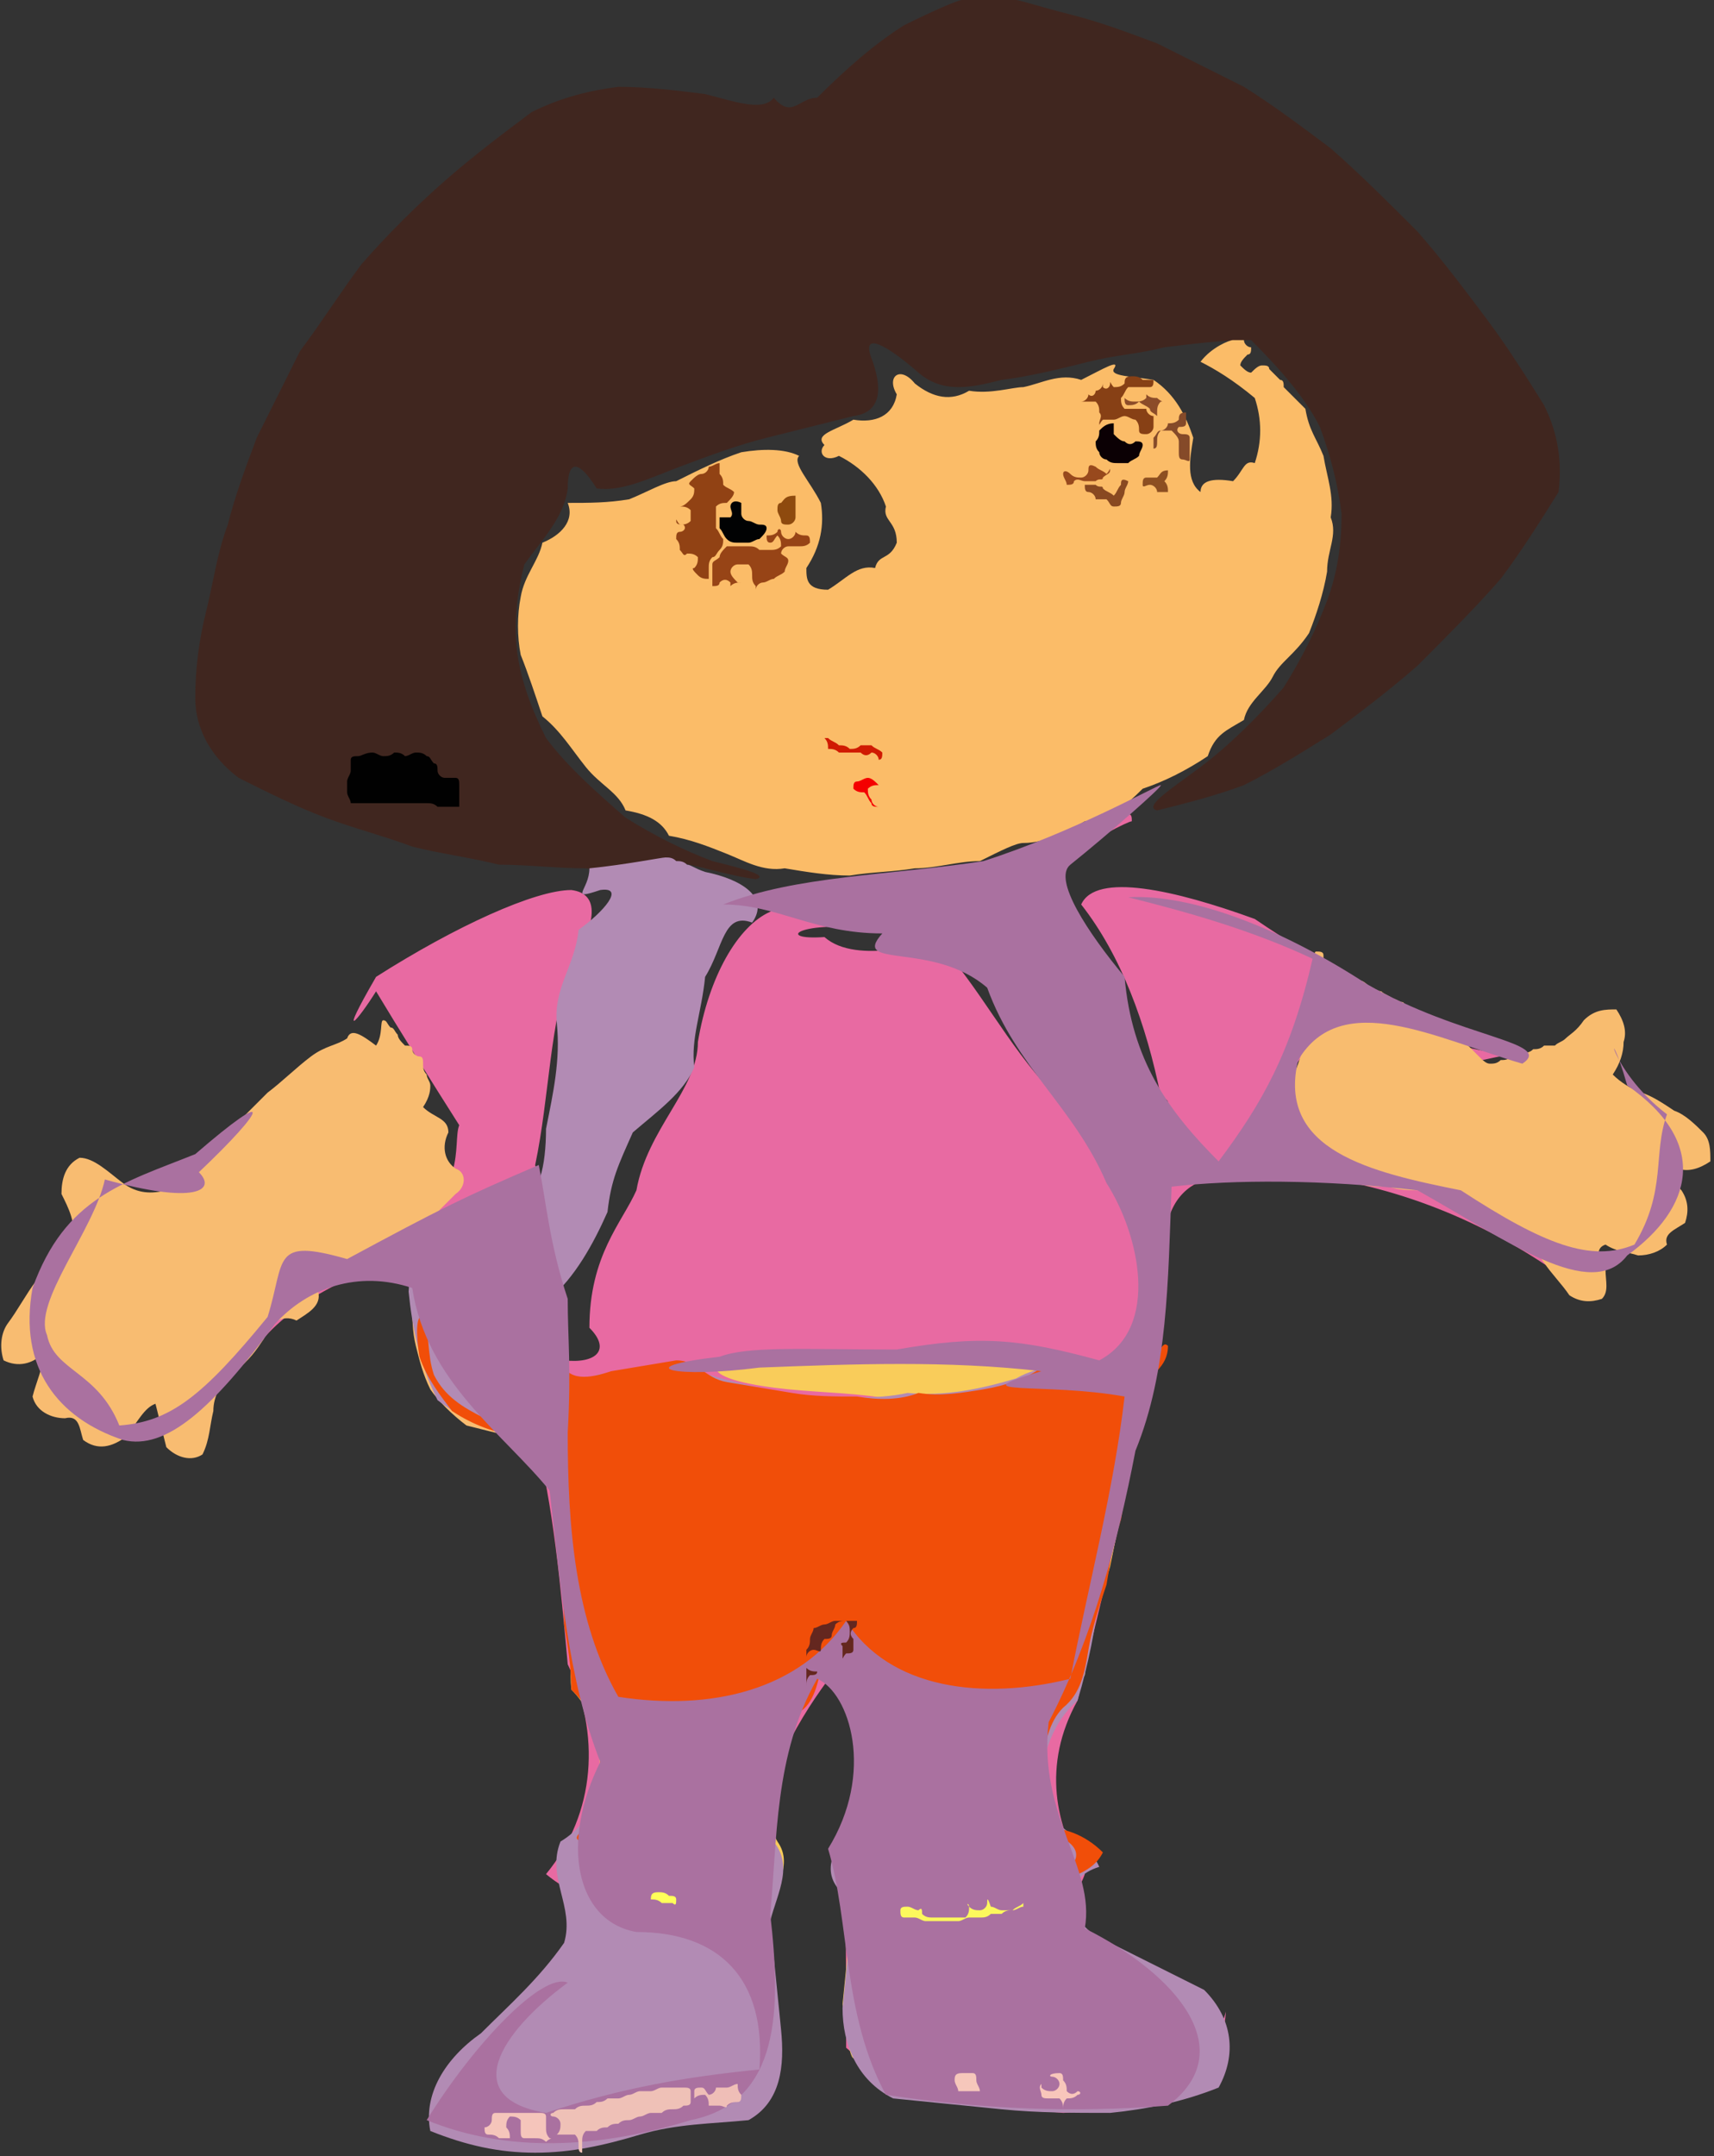 <?xml version="1.0" ?>
<svg xmlns="http://www.w3.org/2000/svg" version="1.1" width="474" height="596">
  <rect width="100%" height="100%" fill="#333333" stroke="none"/>
  <defs/>
  <g>
    <path d="M 266.0 0.0 C 267.0 0.0 268.0 0.0 269.0 0.0 C 270.0 0.0 271.0 0.0 272.0 0.0 C 273.0 0.0 274.0 0.0 275.0 0.0 C 276.0 0.0 277.0 0.0 278.0 0.0 C 279.0 0.0 280.0 0.0 281.0 0.0 C 282.0 0.0 288.0 2.0 296.0 4.0 C 304.0 6.0 312.0 9.0 320.0 12.0 C 328.0 16.0 336.0 20.0 344.0 24.0 C 352.0 29.0 360.0 35.0 368.0 41.0 C 376.0 48.0 384.0 56.0 392.0 64.0 C 399.0 72.0 405.0 80.0 411.0 88.0 C 417.0 96.0 422.0 104.0 427.0 112.0 C 431.0 120.0 432.0 128.0 431.0 136.0 C 426.0 144.0 421.0 152.0 415.0 160.0 C 408.0 168.0 400.0 176.0 392.0 184.0 C 384.0 191.0 376.0 197.0 368.0 203.0 C 360.0 208.0 352.0 213.0 344.0 217.0 C 336.0 220.0 328.0 222.0 320.0 224.0 C 316.0 223.0 324.0 218.0 332.0 212.0 C 340.0 206.0 348.0 198.0 355.0 190.0 C 360.0 182.0 364.0 174.0 367.0 166.0 C 370.0 158.0 371.0 150.0 371.0 142.0 C 370.0 134.0 368.0 126.0 365.0 118.0 C 361.0 110.0 354.0 102.0 346.0 94.0 C 338.0 94.0 330.0 95.0 322.0 96.0 C 314.0 98.0 309.0 98.0 301.0 100.0 C 293.0 102.0 285.0 104.0 277.0 105.0 C 269.0 107.0 261.0 109.0 254.0 103.0 C 246.0 96.0 238.0 91.0 241.0 99.0 C 244.0 107.0 244.0 114.0 236.0 115.0 C 228.0 117.0 220.0 119.0 212.0 121.0 C 204.0 123.0 196.0 126.0 188.0 129.0 C 180.0 132.0 172.0 136.0 165.0 135.0 C 160.0 127.0 157.0 127.0 157.0 135.0 C 156.0 143.0 150.0 149.0 145.0 156.0 C 143.0 164.0 142.0 172.0 143.0 180.0 C 144.0 188.0 147.0 196.0 151.0 204.0 C 157.0 212.0 165.0 219.0 173.0 226.0 C 181.0 231.0 189.0 235.0 197.0 238.0 C 205.0 240.0 213.0 242.0 209.0 243.0 C 201.0 242.0 193.0 239.0 185.0 238.0 C 177.0 239.0 169.0 241.0 162.0 240.0 C 154.0 240.0 146.0 239.0 138.0 239.0 C 130.0 237.0 122.0 236.0 114.0 234.0 C 106.0 231.0 98.0 229.0 90.0 226.0 C 82.0 223.0 74.0 219.0 66.0 215.0 C 58.0 209.0 54.0 201.0 54.0 193.0 C 54.0 185.0 55.0 177.0 57.0 169.0 C 59.0 161.0 60.0 153.0 63.0 145.0 C 65.0 137.0 68.0 129.0 71.0 121.0 C 75.0 113.0 79.0 105.0 83.0 97.0 C 89.0 89.0 94.0 81.0 100.0 73.0 C 107.0 65.0 115.0 57.0 123.0 50.0 C 131.0 43.0 139.0 37.0 147.0 31.0 C 155.0 27.0 163.0 25.0 171.0 24.0 C 179.0 24.0 187.0 25.0 195.0 26.0 C 203.0 28.0 211.0 31.0 214.0 27.0 C 219.0 33.0 221.0 27.0 226.0 27.0 C 234.0 19.0 242.0 12.0 250.0 7.0 C 258.0 3.0 265.0 0.0 266.0 0.0" stroke-width="0.0" fill="rgb(64, 38, 31)" opacity="1.0" stroke="rgb(239, 224, 144)" stroke-opacity="0.211" stroke-linecap="round" stroke-linejoin="round"/>
    <path d="M 312.0 225.0 C 313.0 225.0 313.0 226.0 313.0 227.0 C 312.0 227.0 302.0 232.0 292.0 239.0 C 288.0 243.0 305.0 262.0 297.0 259.0 C 276.0 241.0 258.0 246.0 237.0 245.0 C 215.0 246.0 235.0 255.0 242.0 257.0 C 221.0 254.0 214.0 260.0 228.0 259.0 C 237.0 267.0 258.0 260.0 259.0 260.0 C 271.0 273.0 278.0 288.0 291.0 302.0 C 296.0 307.0 304.0 311.0 315.0 331.0 C 321.0 329.0 317.0 307.0 311.0 289.0 C 321.0 309.0 326.0 305.0 321.0 303.0 C 317.0 283.0 310.0 264.0 299.0 250.0 C 303.0 241.0 325.0 246.0 347.0 254.0 C 366.0 267.0 388.0 278.0 410.0 293.0 C 432.0 288.0 416.0 296.0 394.0 285.0 C 372.0 273.0 360.0 287.0 351.0 309.0 C 364.0 321.0 386.0 325.0 407.0 333.0 C 429.0 346.0 444.0 354.0 428.0 350.0 C 407.0 336.0 385.0 328.0 363.0 325.0 C 342.0 324.0 324.0 321.0 322.0 343.0 C 323.0 365.0 315.0 382.0 313.0 404.0 C 309.0 426.0 303.0 448.0 298.0 470.0 C 288.0 488.0 292.0 505.0 300.0 518.0 C 295.0 533.0 278.0 519.0 260.0 529.0 C 245.0 521.0 238.0 536.0 237.0 558.0 C 246.0 576.0 268.0 580.0 290.0 581.0 C 312.0 580.0 334.0 576.0 339.0 556.0 C 338.0 576.0 316.0 583.0 294.0 584.0 C 272.0 582.0 250.0 580.0 234.0 566.0 C 234.0 544.0 234.0 523.0 233.0 509.0 C 241.0 499.0 243.0 477.0 233.0 459.0 C 226.0 468.0 214.0 484.0 210.0 505.0 C 210.0 484.0 198.0 475.0 176.0 473.0 C 169.0 488.0 171.0 508.0 193.0 511.0 C 215.0 509.0 212.0 527.0 214.0 549.0 C 217.0 571.0 205.0 586.0 183.0 588.0 C 162.0 595.0 140.0 595.0 119.0 588.0 C 126.0 568.0 120.0 582.0 140.0 592.0 C 162.0 591.0 184.0 584.0 206.0 582.0 C 213.0 565.0 212.0 543.0 206.0 524.0 C 197.0 530.0 186.0 532.0 186.0 521.0 C 176.0 527.0 163.0 528.0 151.0 518.0 C 165.0 501.0 166.0 479.0 157.0 460.0 C 155.0 438.0 153.0 416.0 148.0 397.0 C 126.0 391.0 115.0 370.0 114.0 348.0 C 97.0 351.0 80.0 361.0 72.0 371.0 C 76.0 359.0 87.0 352.0 109.0 342.0 C 130.0 330.0 125.0 316.0 127.0 311.0 C 120.0 300.0 110.0 284.0 104.0 274.0 C 99.0 282.0 93.0 289.0 104.0 270.0 C 126.0 256.0 148.0 246.0 158.0 246.0 C 166.0 247.0 165.0 255.0 158.0 267.0 C 152.0 282.0 152.0 303.0 148.0 322.0 C 151.0 338.0 158.0 354.0 156.0 376.0 C 165.0 377.0 169.0 373.0 163.0 367.0 C 163.0 347.0 172.0 338.0 176.0 329.0 C 179.0 312.0 193.0 301.0 193.0 288.0 C 196.0 270.0 204.0 256.0 213.0 252.0 C 223.0 243.0 245.0 243.0 267.0 240.0 C 289.0 235.0 311.0 225.0 312.0 225.0" stroke-width="0.0" fill="rgb(232, 106, 162)" opacity="1.0" stroke="rgb(55, 118, 13)" stroke-opacity="0.877" stroke-linecap="round" stroke-linejoin="round"/>
    <path d="M 341.0 94.0 C 342.0 94.0 343.0 94.0 344.0 94.0 C 344.0 95.0 345.0 96.0 346.0 96.0 C 346.0 97.0 346.0 98.0 345.0 98.0 C 344.0 99.0 343.0 100.0 343.0 101.0 C 344.0 102.0 345.0 103.0 346.0 103.0 C 347.0 102.0 348.0 101.0 349.0 101.0 C 350.0 101.0 351.0 101.0 351.0 102.0 C 352.0 103.0 353.0 104.0 354.0 105.0 C 355.0 105.0 355.0 106.0 355.0 107.0 C 356.0 108.0 357.0 109.0 361.0 113.0 C 362.0 119.0 364.0 121.0 366.0 126.0 C 367.0 132.0 369.0 137.0 368.0 143.0 C 370.0 148.0 367.0 152.0 367.0 158.0 C 366.0 164.0 364.0 170.0 362.0 175.0 C 358.0 181.0 354.0 183.0 352.0 187.0 C 350.0 191.0 345.0 194.0 344.0 199.0 C 339.0 202.0 336.0 203.0 334.0 209.0 C 328.0 213.0 322.0 216.0 316.0 218.0 C 311.0 223.0 306.0 227.0 300.0 227.0 C 295.0 230.0 289.0 233.0 283.0 233.0 C 281.0 233.0 277.0 235.0 271.0 238.0 C 265.0 238.0 259.0 240.0 253.0 240.0 C 247.0 241.0 241.0 241.0 235.0 242.0 C 229.0 242.0 223.0 241.0 217.0 240.0 C 211.0 241.0 206.0 238.0 201.0 236.0 C 196.0 234.0 191.0 232.0 185.0 231.0 C 183.0 227.0 179.0 225.0 173.0 224.0 C 171.0 219.0 166.0 217.0 162.0 212.0 C 158.0 207.0 155.0 202.0 150.0 198.0 C 148.0 192.0 146.0 186.0 144.0 181.0 C 143.0 176.0 143.0 170.0 144.0 165.0 C 145.0 159.0 149.0 155.0 150.0 150.0 C 155.0 148.0 159.0 144.0 157.0 139.0 C 163.0 139.0 168.0 139.0 174.0 138.0 C 179.0 136.0 184.0 133.0 187.0 133.0 C 193.0 130.0 199.0 127.0 205.0 125.0 C 211.0 124.0 217.0 124.0 221.0 126.0 C 219.0 128.0 224.0 133.0 227.0 139.0 C 228.0 145.0 227.0 151.0 223.0 157.0 C 223.0 160.0 223.0 163.0 229.0 163.0 C 234.0 160.0 237.0 156.0 242.0 157.0 C 243.0 153.0 246.0 155.0 248.0 150.0 C 248.0 144.0 244.0 144.0 245.0 140.0 C 243.0 134.0 238.0 129.0 232.0 126.0 C 228.0 128.0 226.0 125.0 228.0 123.0 C 225.0 120.0 231.0 119.0 236.0 116.0 C 242.0 117.0 247.0 115.0 248.0 109.0 C 245.0 104.0 249.0 101.0 253.0 106.0 C 258.0 110.0 263.0 111.0 268.0 108.0 C 274.0 109.0 280.0 107.0 283.0 107.0 C 288.0 106.0 293.0 103.0 299.0 105.0 C 305.0 102.0 310.0 99.0 308.0 102.0 C 307.0 104.0 313.0 104.0 319.0 105.0 C 325.0 109.0 328.0 115.0 330.0 121.0 C 329.0 127.0 328.0 133.0 332.0 136.0 C 332.0 133.0 335.0 132.0 341.0 133.0 C 344.0 130.0 344.0 127.0 347.0 128.0 C 349.0 122.0 349.0 116.0 347.0 110.0 C 341.0 105.0 336.0 102.0 332.0 100.0 C 335.0 96.0 340.0 94.0 341.0 94.0" stroke-width="0.0" fill="rgb(251, 188, 104)" opacity="1.0" stroke="rgb(136, 241, 157)" stroke-opacity="0.071" stroke-linecap="round" stroke-linejoin="round"/>
    <path d="M 170.0 383.0 C 171.0 383.0 172.0 383.0 173.0 383.0 C 174.0 383.0 175.0 383.0 176.0 383.0 C 177.0 383.0 178.0 383.0 179.0 383.0 C 180.0 383.0 181.0 384.0 182.0 385.0 C 183.0 385.0 184.0 385.0 185.0 385.0 C 186.0 385.0 187.0 385.0 188.0 385.0 C 189.0 385.0 190.0 385.0 190.0 386.0 C 191.0 387.0 190.0 388.0 190.0 389.0 C 190.0 390.0 190.0 391.0 190.0 392.0 C 190.0 393.0 190.0 394.0 190.0 395.0 C 190.0 396.0 190.0 397.0 190.0 398.0 C 190.0 399.0 191.0 400.0 192.0 401.0 C 193.0 401.0 194.0 401.0 195.0 401.0 C 196.0 401.0 197.0 401.0 198.0 401.0 C 199.0 400.0 200.0 400.0 201.0 400.0 C 202.0 400.0 203.0 400.0 204.0 400.0 C 205.0 400.0 206.0 400.0 207.0 399.0 C 207.0 398.0 207.0 399.0 207.0 400.0 C 210.0 401.0 214.0 401.0 218.0 401.0 C 222.0 401.0 226.0 400.0 230.0 400.0 C 234.0 400.0 238.0 400.0 241.0 398.0 C 245.0 398.0 249.0 398.0 253.0 398.0 C 257.0 397.0 260.0 396.0 264.0 398.0 C 268.0 398.0 271.0 398.0 273.0 401.0 C 277.0 401.0 281.0 401.0 285.0 401.0 C 287.0 398.0 291.0 400.0 295.0 400.0 C 299.0 400.0 302.0 401.0 302.0 405.0 C 304.0 409.0 302.0 412.0 304.0 415.0 C 302.0 419.0 302.0 423.0 302.0 427.0 C 301.0 430.0 297.0 431.0 293.0 430.0 C 289.0 432.0 287.0 435.0 286.0 439.0 C 286.0 443.0 286.0 447.0 286.0 451.0 C 286.0 455.0 286.0 459.0 285.0 462.0 C 281.0 462.0 277.0 462.0 273.0 462.0 C 269.0 462.0 265.0 462.0 261.0 462.0 C 257.0 462.0 256.0 458.0 256.0 454.0 C 256.0 450.0 257.0 446.0 257.0 442.0 C 256.0 438.0 257.0 434.0 255.0 430.0 C 251.0 431.0 247.0 430.0 243.0 430.0 C 239.0 430.0 235.0 430.0 231.0 430.0 C 227.0 430.0 223.0 432.0 226.0 435.0 C 230.0 435.0 234.0 435.0 238.0 435.0 C 234.0 435.0 230.0 435.0 226.0 435.0 C 223.0 437.0 224.0 441.0 228.0 441.0 C 230.0 441.0 226.0 441.0 222.0 444.0 C 221.0 447.0 217.0 447.0 213.0 447.0 C 209.0 448.0 208.0 451.0 206.0 455.0 C 206.0 459.0 205.0 462.0 201.0 462.0 C 198.0 464.0 195.0 464.0 192.0 463.0 C 188.0 462.0 184.0 462.0 180.0 464.0 C 177.0 463.0 177.0 459.0 177.0 455.0 C 174.0 452.0 170.0 453.0 167.0 455.0 C 166.0 454.0 168.0 451.0 170.0 448.0 C 166.0 446.0 162.0 446.0 161.0 443.0 C 161.0 439.0 161.0 435.0 161.0 431.0 C 161.0 427.0 161.0 423.0 161.0 419.0 C 161.0 415.0 161.0 411.0 159.0 408.0 C 159.0 404.0 159.0 400.0 159.0 396.0 C 159.0 392.0 161.0 388.0 162.0 385.0 C 166.0 385.0 169.0 383.0 170.0 383.0" stroke-width="0.0" fill="rgb(252, 77, 1)" opacity="1.0" stroke="rgb(56, 164, 86)" stroke-opacity="0.851" stroke-linecap="round" stroke-linejoin="round"/>
    <path d="M 249.0 375.0 C 250.0 375.0 251.0 375.0 252.0 375.0 C 253.0 375.0 254.0 375.0 255.0 375.0 C 256.0 376.0 257.0 376.0 258.0 376.0 C 259.0 376.0 260.0 376.0 261.0 376.0 C 262.0 376.0 263.0 376.0 264.0 376.0 C 265.0 376.0 271.0 376.0 281.0 376.0 C 289.0 381.0 299.0 379.0 309.0 382.0 C 315.0 383.0 314.0 393.0 313.0 403.0 C 311.0 413.0 309.0 423.0 307.0 433.0 C 304.0 443.0 301.0 453.0 300.0 463.0 C 295.0 471.0 288.0 473.0 281.0 468.0 C 273.0 471.0 266.0 470.0 269.0 473.0 C 279.0 473.0 287.0 477.0 285.0 482.0 C 285.0 488.0 287.0 496.0 283.0 502.0 C 287.0 509.0 291.0 508.0 299.0 508.0 C 304.0 515.0 295.0 518.0 288.0 524.0 C 279.0 528.0 269.0 529.0 259.0 530.0 C 249.0 529.0 242.0 527.0 238.0 536.0 C 238.0 546.0 237.0 556.0 237.0 566.0 C 236.0 574.0 234.0 564.0 233.0 554.0 C 234.0 544.0 235.0 534.0 236.0 524.0 C 227.0 520.0 229.0 511.0 238.0 506.0 C 247.0 507.0 245.0 501.0 242.0 493.0 C 246.0 489.0 243.0 481.0 243.0 471.0 C 234.0 465.0 233.0 455.0 227.0 459.0 C 226.0 469.0 219.0 474.0 214.0 482.0 C 212.0 492.0 211.0 502.0 215.0 509.0 C 220.0 516.0 213.0 523.0 212.0 533.0 C 211.0 539.0 210.0 529.0 207.0 527.0 C 197.0 531.0 189.0 535.0 181.0 535.0 C 174.0 534.0 171.0 526.0 162.0 526.0 C 159.0 536.0 157.0 536.0 160.0 526.0 C 152.0 519.0 156.0 509.0 164.0 508.0 C 173.0 512.0 183.0 512.0 193.0 512.0 C 200.0 511.0 190.0 510.0 180.0 509.0 C 170.0 506.0 165.0 505.0 166.0 495.0 C 166.0 485.0 166.0 475.0 158.0 467.0 C 157.0 457.0 160.0 449.0 167.0 449.0 C 167.0 457.0 175.0 453.0 176.0 463.0 C 185.0 463.0 194.0 465.0 202.0 463.0 C 207.0 457.0 210.0 448.0 220.0 448.0 C 227.0 442.0 227.0 440.0 227.0 436.0 C 237.0 436.0 231.0 434.0 228.0 431.0 C 238.0 431.0 248.0 431.0 256.0 434.0 C 256.0 444.0 255.0 454.0 258.0 463.0 C 268.0 463.0 278.0 463.0 287.0 461.0 C 287.0 451.0 287.0 441.0 290.0 433.0 C 300.0 431.0 305.0 424.0 306.0 417.0 C 303.0 413.0 303.0 404.0 297.0 399.0 C 287.0 397.0 279.0 400.0 271.0 397.0 C 261.0 395.0 252.0 397.0 242.0 397.0 C 233.0 399.0 223.0 400.0 213.0 400.0 C 206.0 399.0 196.0 400.0 191.0 394.0 C 190.0 384.0 180.0 382.0 188.0 381.0 C 198.0 383.0 208.0 385.0 218.0 386.0 C 228.0 387.0 238.0 388.0 248.0 387.0 C 238.0 385.0 228.0 385.0 218.0 384.0 C 208.0 383.0 198.0 381.0 198.0 378.0 C 208.0 377.0 218.0 377.0 228.0 376.0 C 238.0 376.0 248.0 375.0 249.0 375.0" stroke-width="0.0" fill="rgb(249, 204, 90)" opacity="1.0" stroke="rgb(81, 131, 73)" stroke-opacity="0.354" stroke-linecap="round" stroke-linejoin="round"/>
    <path d="M 106.0 282.0 C 107.0 282.0 107.0 283.0 108.0 284.0 C 109.0 284.0 109.0 285.0 110.0 286.0 C 110.0 287.0 111.0 288.0 112.0 289.0 C 113.0 289.0 114.0 289.0 114.0 290.0 C 114.0 291.0 115.0 292.0 116.0 292.0 C 117.0 292.0 117.0 293.0 117.0 294.0 C 117.0 295.0 117.0 296.0 118.0 297.0 C 118.0 298.0 119.0 299.0 119.0 300.0 C 119.0 301.0 119.0 303.0 117.0 306.0 C 120.0 309.0 124.0 309.0 124.0 313.0 C 122.0 317.0 123.0 321.0 126.0 323.0 C 129.0 324.0 129.0 328.0 126.0 330.0 C 123.0 333.0 121.0 335.0 119.0 337.0 C 118.0 341.0 117.0 344.0 116.0 348.0 C 116.0 352.0 116.0 356.0 116.0 360.0 C 117.0 364.0 120.0 368.0 124.0 370.0 C 128.0 374.0 132.0 376.0 136.0 377.0 C 140.0 377.0 144.0 377.0 144.0 379.0 C 140.0 379.0 136.0 379.0 132.0 378.0 C 128.0 377.0 124.0 374.0 121.0 370.0 C 117.0 371.0 119.0 375.0 120.0 379.0 C 123.0 383.0 125.0 386.0 128.0 389.0 C 132.0 392.0 136.0 393.0 140.0 394.0 C 144.0 394.0 148.0 394.0 151.0 395.0 C 149.0 397.0 145.0 397.0 141.0 397.0 C 137.0 396.0 133.0 395.0 129.0 394.0 C 125.0 391.0 121.0 387.0 119.0 384.0 C 117.0 380.0 116.0 376.0 115.0 372.0 C 114.0 368.0 114.0 364.0 114.0 360.0 C 113.0 356.0 113.0 352.0 114.0 348.0 C 114.0 344.0 110.0 345.0 106.0 347.0 C 102.0 349.0 98.0 350.0 94.0 353.0 C 90.0 354.0 86.0 355.0 88.0 357.0 C 89.0 361.0 85.0 363.0 82.0 365.0 C 78.0 363.0 74.0 366.0 73.0 370.0 C 71.0 373.0 69.0 376.0 65.0 379.0 C 61.0 382.0 59.0 386.0 59.0 390.0 C 58.0 394.0 58.0 398.0 56.0 402.0 C 53.0 404.0 49.0 403.0 46.0 400.0 C 45.0 396.0 44.0 392.0 43.0 388.0 C 40.0 389.0 38.0 393.0 35.0 397.0 C 31.0 400.0 27.0 401.0 23.0 398.0 C 22.0 395.0 22.0 391.0 18.0 392.0 C 14.0 392.0 10.0 390.0 9.0 386.0 C 10.0 382.0 12.0 378.0 12.0 374.0 C 9.0 377.0 5.0 378.0 1.0 376.0 C 0.0 373.0 0.0 369.0 2.0 366.0 C 5.0 362.0 7.0 358.0 10.0 354.0 C 13.0 350.0 16.0 346.0 20.0 342.0 C 21.0 338.0 19.0 334.0 17.0 330.0 C 17.0 326.0 18.0 322.0 22.0 320.0 C 26.0 320.0 30.0 324.0 34.0 327.0 C 38.0 330.0 42.0 330.0 46.0 329.0 C 46.0 325.0 48.0 321.0 52.0 320.0 C 56.0 320.0 59.0 318.0 62.0 314.0 C 66.0 310.0 70.0 306.0 74.0 302.0 C 78.0 299.0 82.0 295.0 86.0 292.0 C 90.0 289.0 93.0 289.0 96.0 287.0 C 97.0 284.0 100.0 286.0 104.0 289.0 C 106.0 286.0 105.0 282.0 106.0 282.0" stroke-width="0.0" fill="rgb(248, 188, 113)" opacity="1.0" stroke="rgb(216, 168, 16)" stroke-opacity="0.744" stroke-linecap="round" stroke-linejoin="round"/>
    <path d="M 184.0 237.0 C 185.0 237.0 186.0 237.0 187.0 238.0 C 188.0 238.0 189.0 238.0 190.0 239.0 C 191.0 239.0 192.0 240.0 195.0 241.0 C 205.0 243.0 213.0 248.0 208.0 255.0 C 200.0 252.0 200.0 262.0 195.0 270.0 C 194.0 280.0 191.0 287.0 192.0 295.0 C 189.0 302.0 182.0 307.0 175.0 313.0 C 171.0 322.0 169.0 326.0 168.0 335.0 C 164.0 344.0 159.0 353.0 152.0 359.0 C 152.0 369.0 152.0 379.0 150.0 387.0 C 154.0 394.0 157.0 384.0 165.0 380.0 C 175.0 378.0 183.0 379.0 193.0 379.0 C 202.0 382.0 212.0 384.0 222.0 386.0 C 232.0 386.0 242.0 387.0 251.0 385.0 C 261.0 386.0 271.0 384.0 281.0 381.0 C 288.0 377.0 294.0 378.0 303.0 376.0 C 312.0 378.0 321.0 377.0 318.0 381.0 C 315.0 390.0 314.0 400.0 312.0 410.0 C 310.0 420.0 307.0 430.0 304.0 440.0 C 303.0 450.0 301.0 460.0 298.0 470.0 C 290.0 477.0 288.0 487.0 287.0 497.0 C 290.0 505.0 300.0 507.0 304.0 516.0 C 294.0 519.0 294.0 529.0 303.0 535.0 C 313.0 540.0 323.0 545.0 333.0 550.0 C 341.0 558.0 342.0 568.0 337.0 577.0 C 327.0 581.0 317.0 583.0 307.0 584.0 C 297.0 584.0 287.0 584.0 277.0 583.0 C 267.0 582.0 257.0 581.0 247.0 580.0 C 237.0 575.0 233.0 565.0 233.0 555.0 C 234.0 545.0 235.0 535.0 236.0 525.0 C 227.0 521.0 228.0 511.0 237.0 506.0 C 241.0 497.0 242.0 487.0 242.0 477.0 C 239.0 468.0 233.0 461.0 228.0 455.0 C 227.0 465.0 223.0 473.0 215.0 479.0 C 213.0 489.0 212.0 499.0 213.0 508.0 C 220.0 515.0 215.0 523.0 213.0 531.0 C 214.0 541.0 215.0 551.0 216.0 561.0 C 217.0 571.0 216.0 581.0 207.0 586.0 C 197.0 587.0 187.0 587.0 177.0 590.0 C 167.0 593.0 158.0 595.0 148.0 595.0 C 138.0 595.0 129.0 593.0 119.0 589.0 C 117.0 579.0 123.0 569.0 133.0 562.0 C 141.0 554.0 149.0 547.0 156.0 537.0 C 159.0 527.0 151.0 519.0 155.0 509.0 C 165.0 503.0 166.0 493.0 166.0 483.0 C 164.0 473.0 158.0 465.0 157.0 455.0 C 156.0 445.0 155.0 435.0 154.0 425.0 C 153.0 415.0 152.0 405.0 150.0 397.0 C 140.0 397.0 130.0 394.0 121.0 387.0 C 116.0 377.0 114.0 367.0 113.0 357.0 C 114.0 347.0 107.0 347.0 97.0 351.0 C 87.0 356.0 90.0 351.0 100.0 346.0 C 110.0 341.0 118.0 340.0 123.0 339.0 C 127.0 332.0 134.0 334.0 144.0 329.0 C 149.0 332.0 151.0 322.0 151.0 312.0 C 153.0 302.0 155.0 293.0 154.0 283.0 C 153.0 273.0 159.0 267.0 160.0 257.0 C 167.0 252.0 173.0 245.0 166.0 246.0 C 157.0 249.0 163.0 246.0 163.0 240.0 C 173.0 239.0 183.0 237.0 184.0 237.0" stroke-width="0.0" fill="rgb(178, 139, 180)" opacity="1.0" stroke="rgb(98, 124, 253)" stroke-opacity="0.848" stroke-linecap="round" stroke-linejoin="round"/>
    <path d="M 117.0 364.0 C 119.0 369.0 118.0 374.0 120.0 380.0 C 123.0 386.0 128.0 389.0 134.0 392.0 C 140.0 394.0 146.0 394.0 151.0 392.0 C 151.0 386.0 156.0 383.0 153.0 378.0 C 152.0 372.0 155.0 370.0 155.0 376.0 C 157.0 382.0 163.0 381.0 169.0 379.0 C 175.0 378.0 181.0 377.0 187.0 376.0 C 193.0 376.0 195.0 381.0 201.0 382.0 C 207.0 383.0 213.0 384.0 219.0 385.0 C 225.0 386.0 231.0 386.0 237.0 386.0 C 243.0 387.0 249.0 387.0 254.0 385.0 C 260.0 386.0 266.0 385.0 272.0 384.0 C 278.0 383.0 284.0 381.0 288.0 378.0 C 288.0 375.0 292.0 378.0 298.0 377.0 C 303.0 376.0 309.0 376.0 315.0 377.0 C 321.0 376.0 321.0 370.0 323.0 372.0 C 323.0 378.0 318.0 380.0 315.0 384.0 C 315.0 390.0 314.0 396.0 313.0 402.0 C 312.0 408.0 311.0 414.0 310.0 420.0 C 308.0 426.0 307.0 432.0 306.0 438.0 C 304.0 444.0 302.0 450.0 301.0 456.0 C 300.0 462.0 299.0 468.0 294.0 472.0 C 290.0 476.0 289.0 482.0 288.0 488.0 C 287.0 494.0 287.0 500.0 288.0 505.0 C 294.0 505.0 300.0 507.0 305.0 512.0 C 302.0 518.0 296.0 518.0 291.0 522.0 C 292.0 528.0 293.0 532.0 290.0 528.0 C 287.0 522.0 291.0 518.0 296.0 516.0 C 300.0 512.0 296.0 508.0 290.0 507.0 C 284.0 508.0 284.0 502.0 285.0 496.0 C 285.0 490.0 286.0 484.0 287.0 478.0 C 285.0 472.0 279.0 472.0 273.0 472.0 C 267.0 472.0 261.0 471.0 255.0 471.0 C 249.0 470.0 246.0 474.0 246.0 480.0 C 245.0 486.0 245.0 492.0 244.0 498.0 C 244.0 504.0 248.0 507.0 243.0 507.0 C 239.0 505.0 241.0 499.0 242.0 493.0 C 243.0 487.0 243.0 481.0 243.0 475.0 C 242.0 469.0 236.0 467.0 233.0 462.0 C 232.0 456.0 227.0 455.0 227.0 461.0 C 226.0 467.0 224.0 473.0 219.0 474.0 C 215.0 479.0 214.0 485.0 213.0 491.0 C 212.0 497.0 211.0 503.0 209.0 503.0 C 209.0 497.0 209.0 491.0 210.0 485.0 C 211.0 479.0 207.0 476.0 201.0 475.0 C 195.0 476.0 189.0 475.0 183.0 474.0 C 177.0 475.0 172.0 473.0 169.0 478.0 C 169.0 484.0 169.0 490.0 168.0 496.0 C 168.0 502.0 167.0 507.0 161.0 509.0 C 157.0 508.0 162.0 506.0 165.0 501.0 C 166.0 495.0 166.0 489.0 166.0 483.0 C 166.0 477.0 163.0 472.0 158.0 467.0 C 158.0 461.0 157.0 455.0 156.0 449.0 C 156.0 443.0 155.0 437.0 155.0 431.0 C 154.0 425.0 153.0 419.0 153.0 413.0 C 153.0 407.0 153.0 401.0 153.0 395.0 C 151.0 394.0 149.0 398.0 143.0 397.0 C 137.0 396.0 131.0 394.0 125.0 390.0 C 122.0 386.0 118.0 381.0 116.0 375.0 C 115.0 369.0 115.0 363.0 117.0 364.0" stroke-width="0.0" fill="rgb(241, 78, 9)" opacity="1.0" stroke="rgb(89, 130, 243)" stroke-opacity="0.253" stroke-linecap="round" stroke-linejoin="round"/>
    <path d="M 364.0 263.0 C 365.0 263.0 366.0 263.0 366.0 264.0 C 366.0 265.0 366.0 266.0 367.0 267.0 C 368.0 268.0 369.0 268.0 370.0 269.0 C 371.0 269.0 372.0 269.0 373.0 270.0 C 374.0 270.0 375.0 271.0 376.0 271.0 C 377.0 271.0 378.0 272.0 379.0 273.0 C 380.0 273.0 381.0 274.0 382.0 274.0 C 383.0 275.0 384.0 275.0 385.0 276.0 C 386.0 276.0 387.0 277.0 388.0 277.0 C 389.0 278.0 390.0 279.0 391.0 279.0 C 392.0 280.0 393.0 280.0 394.0 281.0 C 395.0 282.0 396.0 282.0 397.0 283.0 C 398.0 283.0 399.0 284.0 400.0 285.0 C 401.0 285.0 402.0 286.0 403.0 287.0 C 404.0 288.0 405.0 288.0 406.0 289.0 C 407.0 290.0 408.0 291.0 409.0 292.0 C 410.0 293.0 411.0 294.0 412.0 294.0 C 413.0 294.0 414.0 294.0 415.0 293.0 C 416.0 293.0 417.0 293.0 418.0 292.0 C 419.0 292.0 420.0 292.0 421.0 291.0 C 422.0 291.0 423.0 291.0 424.0 290.0 C 425.0 290.0 426.0 290.0 427.0 289.0 C 428.0 289.0 429.0 289.0 430.0 289.0 C 431.0 288.0 432.0 288.0 433.0 287.0 C 434.0 286.0 436.0 285.0 438.0 282.0 C 441.0 279.0 444.0 279.0 447.0 279.0 C 449.0 282.0 450.0 285.0 449.0 288.0 C 449.0 291.0 448.0 294.0 446.0 297.0 C 448.0 299.0 451.0 301.0 454.0 302.0 C 457.0 303.0 460.0 305.0 463.0 307.0 C 466.0 308.0 469.0 311.0 471.0 313.0 C 473.0 315.0 473.0 318.0 473.0 321.0 C 470.0 323.0 467.0 324.0 464.0 323.0 C 461.0 323.0 462.0 326.0 465.0 329.0 C 467.0 332.0 467.0 335.0 466.0 338.0 C 463.0 340.0 460.0 341.0 461.0 344.0 C 459.0 346.0 456.0 347.0 453.0 347.0 C 450.0 346.0 447.0 346.0 444.0 344.0 C 441.0 345.0 442.0 348.0 444.0 351.0 C 444.0 354.0 445.0 357.0 443.0 359.0 C 440.0 360.0 437.0 360.0 434.0 358.0 C 432.0 355.0 429.0 352.0 427.0 349.0 C 425.0 346.0 423.0 344.0 420.0 343.0 C 417.0 343.0 414.0 341.0 411.0 339.0 C 408.0 337.0 405.0 335.0 402.0 332.0 C 399.0 330.0 396.0 329.0 393.0 329.0 C 390.0 329.0 387.0 329.0 384.0 328.0 C 381.0 328.0 378.0 328.0 375.0 327.0 C 372.0 327.0 369.0 326.0 366.0 326.0 C 363.0 325.0 360.0 325.0 357.0 324.0 C 354.0 323.0 351.0 323.0 348.0 322.0 C 345.0 321.0 343.0 320.0 344.0 317.0 C 346.0 314.0 348.0 312.0 350.0 311.0 C 352.0 309.0 353.0 306.0 355.0 303.0 C 356.0 300.0 358.0 297.0 359.0 294.0 C 360.0 291.0 361.0 288.0 362.0 285.0 C 362.0 282.0 361.0 280.0 364.0 279.0 C 361.0 278.0 362.0 276.0 365.0 276.0 C 365.0 273.0 366.0 270.0 364.0 269.0 C 364.0 266.0 363.0 263.0 364.0 263.0" stroke-width="0.0" fill="rgb(248, 188, 111)" opacity="1.0" stroke="rgb(232, 16, 28)" stroke-opacity="0.722" stroke-linecap="round" stroke-linejoin="round"/>
    <path d="M 103.0 208.0 C 104.0 208.0 105.0 209.0 106.0 209.0 C 107.0 209.0 108.0 209.0 109.0 208.0 C 110.0 208.0 111.0 208.0 112.0 209.0 C 113.0 209.0 114.0 208.0 115.0 208.0 C 116.0 208.0 117.0 208.0 118.0 209.0 C 119.0 209.0 119.0 210.0 120.0 211.0 C 121.0 211.0 121.0 212.0 121.0 213.0 C 121.0 214.0 122.0 215.0 123.0 215.0 C 124.0 215.0 125.0 215.0 126.0 215.0 C 127.0 215.0 127.0 216.0 127.0 217.0 C 127.0 218.0 127.0 219.0 127.0 220.0 C 127.0 221.0 127.0 222.0 127.0 223.0 C 126.0 223.0 125.0 223.0 124.0 223.0 C 123.0 223.0 122.0 223.0 121.0 223.0 C 120.0 222.0 119.0 222.0 118.0 222.0 C 117.0 222.0 116.0 222.0 115.0 222.0 C 114.0 222.0 113.0 222.0 112.0 222.0 C 111.0 222.0 110.0 222.0 109.0 222.0 C 108.0 222.0 107.0 222.0 106.0 222.0 C 105.0 222.0 104.0 222.0 103.0 222.0 C 102.0 222.0 101.0 222.0 100.0 222.0 C 99.0 222.0 98.0 222.0 97.0 222.0 C 97.0 221.0 96.0 220.0 96.0 219.0 C 96.0 218.0 96.0 217.0 96.0 216.0 C 96.0 215.0 97.0 214.0 97.0 213.0 C 97.0 212.0 97.0 211.0 97.0 210.0 C 97.0 209.0 98.0 209.0 99.0 209.0 C 100.0 209.0 101.0 208.0 103.0 208.0" stroke-width="0.0" fill="rgb(1, 1, 1)" opacity="1.0" stroke="rgb(194, 40, 194)" stroke-opacity="0.673" stroke-linecap="round" stroke-linejoin="round"/>
    <path d="M 205.0 139.0 C 205.0 140.0 205.0 141.0 205.0 142.0 C 205.0 143.0 206.0 144.0 207.0 144.0 C 208.0 144.0 209.0 145.0 210.0 145.0 C 211.0 145.0 212.0 145.0 212.0 146.0 C 212.0 147.0 211.0 148.0 210.0 149.0 C 209.0 149.0 208.0 150.0 207.0 150.0 C 206.0 150.0 205.0 150.0 204.0 150.0 C 203.0 150.0 202.0 150.0 201.0 149.0 C 200.0 148.0 200.0 147.0 199.0 146.0 C 199.0 145.0 199.0 144.0 199.0 143.0 C 200.0 143.0 201.0 143.0 202.0 143.0 C 203.0 142.0 202.0 141.0 202.0 140.0 C 202.0 139.0 203.0 138.0 205.0 139.0" stroke-width="0.0" fill="rgb(1, 2, 3)" opacity="1.0" stroke="rgb(3, 116, 10)" stroke-opacity="0.476" stroke-linecap="round" stroke-linejoin="round"/>
    <path d="M 321.0 217.0 C 322.0 217.0 306.0 231.0 296.0 239.0 C 291.0 243.0 301.0 258.0 311.0 270.0 C 313.0 293.0 323.0 307.0 337.0 321.0 C 349.0 305.0 357.0 291.0 363.0 265.0 C 346.0 257.0 328.0 252.0 312.0 248.0 C 330.0 247.0 355.0 257.0 378.0 272.0 C 404.0 287.0 430.0 288.0 421.0 294.0 C 397.0 287.0 371.0 273.0 359.0 293.0 C 353.0 318.0 379.0 324.0 404.0 329.0 C 427.0 344.0 440.0 349.0 452.0 344.0 C 461.0 329.0 457.0 319.0 461.0 308.0 C 444.0 295.0 444.0 279.0 450.0 300.0 C 473.0 316.0 468.0 334.0 450.0 347.0 C 440.0 360.0 417.0 343.0 392.0 329.0 C 366.0 326.0 341.0 326.0 324.0 328.0 C 323.0 354.0 323.0 379.0 314.0 401.0 C 309.0 427.0 302.0 453.0 290.0 476.0 C 287.0 502.0 303.0 516.0 300.0 533.0 C 326.0 546.0 343.0 567.0 323.0 582.0 C 297.0 584.0 271.0 583.0 245.0 579.0 C 233.0 557.0 235.0 531.0 229.0 511.0 C 242.0 490.0 235.0 468.0 226.0 464.0 C 214.0 485.0 215.0 509.0 213.0 529.0 C 216.0 555.0 216.0 581.0 191.0 586.0 C 165.0 594.0 140.0 595.0 118.0 586.0 C 131.0 565.0 150.0 545.0 157.0 548.0 C 138.0 562.0 127.0 580.0 151.0 584.0 C 172.0 577.0 190.0 574.0 210.0 572.0 C 212.0 547.0 199.0 534.0 176.0 534.0 C 159.0 531.0 155.0 509.0 166.0 487.0 C 157.0 464.0 155.0 438.0 152.0 412.0 C 139.0 396.0 118.0 382.0 114.0 356.0 C 99.0 351.0 85.0 356.0 76.0 366.0 C 59.0 389.0 46.0 401.0 34.0 398.0 C 16.0 392.0 5.0 378.0 9.0 356.0 C 18.0 331.0 34.0 327.0 54.0 319.0 C 76.0 300.0 74.0 306.0 55.0 324.0 C 60.0 329.0 54.0 333.0 29.0 326.0 C 26.0 340.0 9.0 360.0 13.0 369.0 C 15.0 379.0 27.0 379.0 33.0 394.0 C 47.0 393.0 56.0 386.0 74.0 364.0 C 79.0 348.0 75.0 342.0 96.0 348.0 C 122.0 334.0 128.0 331.0 149.0 322.0 C 151.0 332.0 152.0 344.0 157.0 359.0 C 157.0 370.0 158.0 378.0 157.0 396.0 C 157.0 422.0 159.0 448.0 171.0 469.0 C 197.0 473.0 221.0 467.0 234.0 448.0 C 246.0 467.0 272.0 470.0 296.0 464.0 C 301.0 438.0 308.0 412.0 311.0 386.0 C 289.0 382.0 264.0 386.0 288.0 379.0 C 262.0 376.0 236.0 377.0 210.0 378.0 C 187.0 381.0 173.0 378.0 199.0 375.0 C 207.0 372.0 222.0 373.0 248.0 373.0 C 271.0 369.0 282.0 370.0 304.0 376.0 C 321.0 367.0 315.0 341.0 306.0 327.0 C 297.0 306.0 281.0 295.0 273.0 273.0 C 258.0 260.0 235.0 268.0 244.0 258.0 C 225.0 258.0 215.0 250.0 200.0 250.0 C 220.0 242.0 246.0 242.0 272.0 238.0 C 297.0 230.0 320.0 217.0 321.0 217.0" stroke-width="0.0" fill="rgb(170, 113, 160)" opacity="1.0" stroke="rgb(224, 18, 182)" stroke-opacity="0.015" stroke-linecap="round" stroke-linejoin="round"/>
    <path d="M 308.0 117.0 C 308.0 118.0 308.0 119.0 308.0 120.0 C 309.0 121.0 310.0 122.0 311.0 122.0 C 312.0 123.0 313.0 123.0 314.0 122.0 C 315.0 122.0 316.0 122.0 316.0 123.0 C 316.0 124.0 315.0 125.0 315.0 126.0 C 314.0 127.0 313.0 127.0 312.0 128.0 C 311.0 128.0 310.0 128.0 309.0 128.0 C 308.0 128.0 307.0 128.0 306.0 127.0 C 305.0 127.0 304.0 126.0 304.0 125.0 C 303.0 124.0 303.0 123.0 303.0 122.0 C 304.0 121.0 304.0 120.0 304.0 119.0 C 305.0 118.0 306.0 117.0 308.0 117.0" stroke-width="0.0" fill="rgb(11, 0, 4)" opacity="1.0" stroke="rgb(37, 92, 4)" stroke-opacity="0.539" stroke-linecap="round" stroke-linejoin="round"/>
    <path d="M 293.0 573.0 C 294.0 573.0 294.0 574.0 294.0 575.0 C 295.0 576.0 295.0 577.0 295.0 578.0 C 296.0 579.0 297.0 579.0 298.0 578.0 C 299.0 578.0 299.0 579.0 298.0 579.0 C 297.0 580.0 296.0 580.0 295.0 580.0 C 294.0 581.0 294.0 582.0 294.0 583.0 C 294.0 582.0 294.0 581.0 293.0 580.0 C 292.0 580.0 291.0 580.0 290.0 580.0 C 289.0 580.0 288.0 580.0 288.0 579.0 C 288.0 578.0 287.0 577.0 288.0 576.0 C 288.0 575.0 288.0 576.0 288.0 577.0 C 289.0 578.0 290.0 578.0 291.0 578.0 C 292.0 578.0 293.0 577.0 293.0 576.0 C 293.0 575.0 292.0 574.0 291.0 574.0 C 290.0 574.0 290.0 573.0 293.0 573.0" stroke-width="0.0" fill="rgb(248, 198, 187)" opacity="1.0" stroke="rgb(110, 13, 174)" stroke-opacity="0.25" stroke-linecap="round" stroke-linejoin="round"/>
    <path d="M 312.0 133.0 C 312.0 134.0 311.0 135.0 311.0 136.0 C 311.0 137.0 310.0 138.0 310.0 139.0 C 310.0 140.0 309.0 140.0 308.0 140.0 C 307.0 140.0 307.0 139.0 306.0 138.0 C 305.0 138.0 304.0 138.0 303.0 138.0 C 303.0 137.0 302.0 136.0 301.0 136.0 C 300.0 136.0 300.0 135.0 300.0 134.0 C 301.0 134.0 302.0 134.0 303.0 134.0 C 304.0 135.0 305.0 134.0 305.0 135.0 C 306.0 136.0 307.0 136.0 308.0 137.0 C 309.0 136.0 309.0 135.0 310.0 134.0 C 310.0 133.0 310.0 132.0 312.0 133.0" stroke-width="0.0" fill="rgb(137, 73, 33)" opacity="1.0" stroke="rgb(54, 201, 97)" stroke-opacity="0.984" stroke-linecap="round" stroke-linejoin="round"/>
    <path d="M 220.0 137.0 C 220.0 138.0 220.0 139.0 220.0 140.0 C 220.0 141.0 220.0 142.0 220.0 143.0 C 220.0 144.0 219.0 145.0 218.0 145.0 C 217.0 145.0 216.0 145.0 216.0 144.0 C 216.0 143.0 215.0 142.0 215.0 141.0 C 215.0 140.0 215.0 139.0 216.0 139.0 C 217.0 138.0 217.0 137.0 220.0 137.0" stroke-width="0.0" fill="rgb(142, 74, 14)" opacity="1.0" stroke="rgb(121, 111, 49)" stroke-opacity="0.729" stroke-linecap="round" stroke-linejoin="round"/>
    <path d="M 204.0 576.0 C 204.0 577.0 204.0 578.0 205.0 579.0 C 205.0 580.0 205.0 581.0 204.0 581.0 C 203.0 581.0 202.0 581.0 201.0 582.0 C 201.0 583.0 200.0 582.0 199.0 582.0 C 198.0 582.0 197.0 582.0 196.0 582.0 C 196.0 581.0 196.0 580.0 195.0 579.0 C 194.0 579.0 193.0 579.0 192.0 580.0 C 192.0 581.0 192.0 582.0 192.0 581.0 C 192.0 580.0 192.0 579.0 192.0 578.0 C 192.0 577.0 193.0 577.0 194.0 577.0 C 195.0 577.0 195.0 578.0 196.0 579.0 C 197.0 579.0 198.0 578.0 198.0 577.0 C 199.0 577.0 200.0 577.0 201.0 577.0 C 202.0 577.0 203.0 576.0 204.0 576.0" stroke-width="0.0" fill="rgb(239, 190, 183)" opacity="1.0" stroke="rgb(133, 136, 83)" stroke-opacity="0.483" stroke-linecap="round" stroke-linejoin="round"/>
    <path d="M 240.0 215.0 C 241.0 215.0 242.0 216.0 243.0 217.0 C 242.0 217.0 241.0 217.0 240.0 218.0 C 240.0 219.0 240.0 220.0 241.0 221.0 C 241.0 222.0 242.0 223.0 243.0 223.0 C 242.0 223.0 241.0 223.0 241.0 222.0 C 240.0 221.0 240.0 220.0 239.0 219.0 C 238.0 219.0 237.0 219.0 236.0 218.0 C 236.0 217.0 236.0 216.0 237.0 216.0 C 238.0 216.0 239.0 215.0 240.0 215.0" stroke-width="0.0" fill="rgb(244, 0, 0)" opacity="1.0" stroke="rgb(202, 18, 146)" stroke-opacity="0.351" stroke-linecap="round" stroke-linejoin="round"/>
    <path d="M 323.0 130.0 C 323.0 131.0 323.0 132.0 322.0 133.0 C 323.0 134.0 323.0 135.0 323.0 136.0 C 322.0 136.0 321.0 136.0 320.0 136.0 C 320.0 135.0 319.0 134.0 318.0 134.0 C 317.0 134.0 316.0 135.0 316.0 134.0 C 316.0 133.0 316.0 132.0 317.0 132.0 C 318.0 132.0 319.0 132.0 320.0 132.0 C 321.0 131.0 321.0 130.0 323.0 130.0" stroke-width="0.0" fill="rgb(141, 79, 33)" opacity="1.0" stroke="rgb(163, 183, 103)" stroke-opacity="0.541" stroke-linecap="round" stroke-linejoin="round"/>
    <path d="M 220.0 147.0 C 221.0 148.0 222.0 148.0 223.0 148.0 C 224.0 148.0 224.0 149.0 224.0 150.0 C 223.0 151.0 222.0 151.0 221.0 151.0 C 220.0 151.0 219.0 151.0 218.0 151.0 C 217.0 151.0 216.0 152.0 216.0 153.0 C 217.0 154.0 218.0 154.0 218.0 155.0 C 218.0 156.0 217.0 157.0 217.0 158.0 C 216.0 159.0 215.0 159.0 214.0 160.0 C 213.0 160.0 212.0 161.0 211.0 161.0 C 210.0 161.0 209.0 162.0 209.0 163.0 C 209.0 164.0 209.0 163.0 209.0 162.0 C 208.0 161.0 208.0 160.0 208.0 159.0 C 208.0 158.0 208.0 157.0 207.0 156.0 C 206.0 156.0 205.0 156.0 204.0 156.0 C 203.0 156.0 202.0 157.0 202.0 158.0 C 202.0 159.0 203.0 160.0 204.0 161.0 C 205.0 161.0 206.0 161.0 205.0 161.0 C 204.0 161.0 203.0 161.0 202.0 162.0 C 202.0 163.0 202.0 162.0 202.0 161.0 C 201.0 160.0 200.0 160.0 199.0 161.0 C 199.0 162.0 198.0 162.0 197.0 162.0 C 197.0 161.0 197.0 160.0 197.0 159.0 C 197.0 158.0 197.0 157.0 197.0 156.0 C 197.0 155.0 198.0 155.0 199.0 154.0 C 199.0 153.0 200.0 152.0 201.0 151.0 C 202.0 151.0 203.0 151.0 204.0 151.0 C 205.0 151.0 206.0 151.0 207.0 151.0 C 208.0 151.0 209.0 151.0 210.0 152.0 C 211.0 152.0 212.0 152.0 213.0 152.0 C 214.0 152.0 215.0 152.0 216.0 151.0 C 216.0 150.0 216.0 149.0 215.0 148.0 C 214.0 149.0 214.0 150.0 213.0 150.0 C 212.0 150.0 212.0 149.0 212.0 148.0 C 213.0 148.0 214.0 148.0 215.0 147.0 C 215.0 146.0 216.0 146.0 216.0 147.0 C 216.0 148.0 217.0 149.0 218.0 149.0 C 219.0 149.0 220.0 148.0 220.0 147.0 C 220.0 146.0 220.0 145.0 220.0 147.0" stroke-width="0.0" fill="rgb(151, 68, 22)" opacity="1.0" stroke="rgb(141, 5, 20)" stroke-opacity="0.102" stroke-linecap="round" stroke-linejoin="round"/>
    <path d="M 266.0 573.0 C 267.0 573.0 268.0 573.0 269.0 573.0 C 270.0 573.0 270.0 574.0 270.0 575.0 C 270.0 576.0 271.0 577.0 271.0 578.0 C 270.0 578.0 269.0 578.0 268.0 578.0 C 267.0 578.0 266.0 578.0 265.0 578.0 C 265.0 577.0 264.0 576.0 264.0 575.0 C 264.0 574.0 264.0 573.0 266.0 573.0" stroke-width="0.0" fill="rgb(246, 199, 187)" opacity="1.0" stroke="rgb(163, 46, 173)" stroke-opacity="0.493" stroke-linecap="round" stroke-linejoin="round"/>
    <path d="M 303.0 129.0 C 304.0 130.0 305.0 130.0 306.0 131.0 C 307.0 130.0 307.0 129.0 307.0 130.0 C 307.0 131.0 306.0 131.0 305.0 132.0 C 305.0 133.0 304.0 132.0 303.0 133.0 C 302.0 133.0 301.0 133.0 300.0 133.0 C 299.0 133.0 298.0 132.0 297.0 133.0 C 297.0 134.0 296.0 134.0 295.0 134.0 C 295.0 133.0 294.0 132.0 294.0 131.0 C 294.0 130.0 295.0 130.0 296.0 131.0 C 297.0 132.0 298.0 132.0 299.0 132.0 C 300.0 132.0 301.0 131.0 301.0 130.0 C 301.0 129.0 301.0 128.0 303.0 129.0" stroke-width="0.0" fill="rgb(152, 73, 29)" opacity="1.0" stroke="rgb(254, 253, 62)" stroke-opacity="0.23" stroke-linecap="round" stroke-linejoin="round"/>
    <path d="M 229.0 204.0 C 230.0 205.0 231.0 205.0 232.0 206.0 C 233.0 206.0 234.0 206.0 235.0 207.0 C 236.0 207.0 237.0 207.0 238.0 206.0 C 239.0 206.0 240.0 206.0 241.0 206.0 C 242.0 207.0 243.0 207.0 244.0 208.0 C 244.0 209.0 244.0 210.0 243.0 210.0 C 243.0 209.0 242.0 208.0 241.0 208.0 C 240.0 209.0 239.0 209.0 238.0 208.0 C 237.0 208.0 236.0 208.0 235.0 208.0 C 234.0 208.0 233.0 208.0 232.0 208.0 C 231.0 207.0 230.0 207.0 229.0 207.0 C 229.0 206.0 229.0 205.0 228.0 204.0 C 227.0 204.0 226.0 204.0 229.0 204.0" stroke-width="0.0" fill="rgb(208, 26, 2)" opacity="1.0" stroke="rgb(94, 115, 75)" stroke-opacity="0.626" stroke-linecap="round" stroke-linejoin="round"/>
    <path d="M 328.0 114.0 C 328.0 115.0 328.0 116.0 328.0 117.0 C 328.0 118.0 327.0 118.0 326.0 118.0 C 325.0 119.0 326.0 120.0 327.0 120.0 C 328.0 120.0 329.0 120.0 329.0 121.0 C 329.0 122.0 329.0 123.0 329.0 124.0 C 329.0 125.0 329.0 126.0 329.0 127.0 C 329.0 128.0 328.0 127.0 327.0 127.0 C 326.0 127.0 326.0 126.0 326.0 125.0 C 326.0 124.0 326.0 123.0 326.0 122.0 C 326.0 121.0 325.0 120.0 324.0 119.0 C 323.0 119.0 322.0 119.0 321.0 119.0 C 320.0 120.0 320.0 121.0 320.0 122.0 C 320.0 123.0 320.0 124.0 319.0 124.0 C 319.0 123.0 319.0 122.0 319.0 121.0 C 320.0 120.0 320.0 119.0 321.0 119.0 C 322.0 119.0 323.0 118.0 323.0 117.0 C 324.0 117.0 325.0 117.0 326.0 116.0 C 326.0 115.0 326.0 114.0 328.0 114.0" stroke-width="0.0" fill="rgb(133, 74, 41)" opacity="1.0" stroke="rgb(104, 253, 154)" stroke-opacity="0.163" stroke-linecap="round" stroke-linejoin="round"/>
    <path d="M 317.0 109.0 C 318.0 110.0 319.0 110.0 320.0 110.0 C 321.0 111.0 322.0 111.0 321.0 111.0 C 320.0 112.0 320.0 113.0 320.0 114.0 C 320.0 115.0 320.0 116.0 320.0 115.0 C 319.0 114.0 318.0 114.0 318.0 113.0 C 317.0 112.0 316.0 112.0 315.0 111.0 C 314.0 112.0 313.0 112.0 312.0 112.0 C 311.0 112.0 311.0 111.0 311.0 110.0 C 312.0 111.0 313.0 111.0 314.0 111.0 C 315.0 111.0 316.0 111.0 317.0 110.0 C 317.0 109.0 317.0 108.0 317.0 109.0" stroke-width="0.0" fill="rgb(140, 76, 41)" opacity="1.0" stroke="rgb(191, 229, 78)" stroke-opacity="0.664" stroke-linecap="round" stroke-linejoin="round"/>
    <path d="M 137.0 584.0 C 138.0 584.0 139.0 584.0 140.0 584.0 C 141.0 584.0 142.0 584.0 143.0 584.0 C 144.0 584.0 145.0 584.0 146.0 584.0 C 147.0 584.0 148.0 584.0 149.0 584.0 C 150.0 584.0 151.0 584.0 151.0 585.0 C 151.0 586.0 151.0 587.0 151.0 588.0 C 151.0 589.0 151.0 590.0 152.0 591.0 C 153.0 591.0 152.0 591.0 151.0 592.0 C 150.0 591.0 149.0 591.0 148.0 591.0 C 147.0 591.0 146.0 591.0 145.0 591.0 C 144.0 591.0 144.0 590.0 144.0 589.0 C 144.0 588.0 144.0 587.0 144.0 586.0 C 143.0 585.0 142.0 585.0 141.0 585.0 C 140.0 586.0 140.0 587.0 140.0 588.0 C 141.0 589.0 141.0 590.0 141.0 591.0 C 140.0 591.0 139.0 591.0 138.0 591.0 C 137.0 590.0 136.0 590.0 135.0 590.0 C 134.0 590.0 134.0 589.0 134.0 588.0 C 135.0 588.0 136.0 587.0 136.0 586.0 C 136.0 585.0 136.0 584.0 137.0 584.0" stroke-width="0.0" fill="rgb(245, 197, 187)" opacity="1.0" stroke="rgb(139, 225, 127)" stroke-opacity="0.331" stroke-linecap="round" stroke-linejoin="round"/>
    <path d="M 182.0 523.0 C 183.0 523.0 184.0 523.0 185.0 524.0 C 186.0 524.0 187.0 524.0 187.0 525.0 C 187.0 526.0 187.0 527.0 186.0 526.0 C 185.0 526.0 184.0 526.0 183.0 526.0 C 182.0 525.0 181.0 525.0 180.0 525.0 C 180.0 524.0 180.0 523.0 182.0 523.0" stroke-width="0.0" fill="rgb(255, 255, 90)" opacity="1.0" stroke="rgb(1, 34, 10)" stroke-opacity="0.687" stroke-linecap="round" stroke-linejoin="round"/>
    <path d="M 199.0 128.0 C 199.0 129.0 199.0 130.0 199.0 131.0 C 200.0 132.0 200.0 133.0 200.0 134.0 C 201.0 135.0 202.0 135.0 203.0 136.0 C 203.0 137.0 202.0 138.0 201.0 139.0 C 200.0 139.0 199.0 139.0 198.0 140.0 C 198.0 141.0 198.0 142.0 198.0 143.0 C 198.0 144.0 198.0 145.0 198.0 146.0 C 199.0 147.0 199.0 148.0 200.0 149.0 C 200.0 150.0 200.0 151.0 199.0 152.0 C 198.0 153.0 198.0 154.0 197.0 154.0 C 196.0 155.0 196.0 156.0 196.0 157.0 C 196.0 158.0 196.0 159.0 196.0 160.0 C 195.0 160.0 194.0 160.0 193.0 159.0 C 192.0 158.0 191.0 157.0 192.0 157.0 C 193.0 156.0 193.0 155.0 193.0 154.0 C 192.0 153.0 191.0 153.0 190.0 153.0 C 189.0 154.0 189.0 153.0 188.0 152.0 C 188.0 151.0 188.0 150.0 187.0 149.0 C 187.0 148.0 187.0 147.0 188.0 147.0 C 189.0 147.0 190.0 146.0 189.0 145.0 C 188.0 145.0 187.0 145.0 187.0 144.0 C 187.0 143.0 187.0 144.0 188.0 145.0 C 189.0 145.0 190.0 145.0 191.0 144.0 C 191.0 143.0 191.0 142.0 191.0 141.0 C 190.0 140.0 189.0 140.0 188.0 140.0 C 189.0 140.0 190.0 139.0 191.0 138.0 C 192.0 137.0 192.0 136.0 192.0 135.0 C 191.0 134.0 190.0 134.0 191.0 133.0 C 192.0 132.0 193.0 131.0 194.0 131.0 C 195.0 131.0 196.0 130.0 196.0 129.0 C 197.0 129.0 198.0 128.0 199.0 128.0" stroke-width="0.0" fill="rgb(145, 66, 20)" opacity="1.0" stroke="rgb(242, 161, 30)" stroke-opacity="0.449" stroke-linecap="round" stroke-linejoin="round"/>
    <path d="M 313.0 104.0 C 314.0 104.0 315.0 104.0 316.0 105.0 C 317.0 105.0 318.0 105.0 319.0 105.0 C 319.0 106.0 319.0 107.0 318.0 107.0 C 317.0 107.0 316.0 107.0 315.0 107.0 C 314.0 107.0 313.0 107.0 312.0 107.0 C 311.0 108.0 311.0 109.0 310.0 110.0 C 310.0 111.0 310.0 112.0 311.0 113.0 C 312.0 113.0 313.0 113.0 314.0 113.0 C 315.0 113.0 316.0 113.0 317.0 113.0 C 317.0 114.0 318.0 115.0 319.0 115.0 C 319.0 116.0 319.0 117.0 319.0 118.0 C 319.0 119.0 318.0 120.0 317.0 120.0 C 316.0 120.0 315.0 120.0 315.0 119.0 C 315.0 118.0 315.0 117.0 314.0 116.0 C 313.0 116.0 312.0 115.0 311.0 115.0 C 310.0 115.0 309.0 116.0 308.0 116.0 C 307.0 116.0 306.0 116.0 305.0 116.0 C 304.0 117.0 304.0 118.0 304.0 117.0 C 304.0 116.0 305.0 115.0 304.0 114.0 C 304.0 113.0 304.0 112.0 303.0 111.0 C 302.0 111.0 301.0 111.0 300.0 111.0 C 299.0 111.0 298.0 111.0 299.0 111.0 C 300.0 111.0 301.0 110.0 301.0 109.0 C 302.0 110.0 303.0 109.0 303.0 108.0 C 304.0 108.0 305.0 107.0 305.0 106.0 C 305.0 105.0 305.0 106.0 305.0 107.0 C 306.0 108.0 307.0 107.0 307.0 106.0 C 307.0 105.0 307.0 106.0 308.0 107.0 C 309.0 107.0 310.0 107.0 311.0 106.0 C 311.0 105.0 311.0 104.0 313.0 104.0" stroke-width="0.0" fill="rgb(135, 64, 21)" opacity="1.0" stroke="rgb(61, 248, 52)" stroke-opacity="0.843" stroke-linecap="round" stroke-linejoin="round"/>
    <path d="M 231.0 448.0 C 232.0 448.0 233.0 448.0 234.0 448.0 C 235.0 448.0 236.0 448.0 237.0 448.0 C 237.0 449.0 237.0 450.0 236.0 450.0 C 235.0 451.0 235.0 452.0 236.0 453.0 C 236.0 454.0 236.0 455.0 236.0 456.0 C 236.0 457.0 235.0 457.0 234.0 457.0 C 233.0 458.0 233.0 459.0 233.0 458.0 C 233.0 457.0 233.0 456.0 233.0 455.0 C 232.0 454.0 233.0 454.0 234.0 454.0 C 235.0 453.0 235.0 452.0 235.0 451.0 C 235.0 450.0 235.0 449.0 234.0 448.0 C 233.0 448.0 232.0 448.0 231.0 449.0 C 231.0 450.0 230.0 451.0 230.0 452.0 C 230.0 453.0 229.0 453.0 228.0 453.0 C 227.0 454.0 227.0 455.0 227.0 456.0 C 227.0 457.0 226.0 456.0 225.0 456.0 C 224.0 456.0 223.0 457.0 223.0 458.0 C 223.0 459.0 223.0 460.0 223.0 461.0 C 224.0 462.0 225.0 462.0 226.0 462.0 C 226.0 463.0 225.0 463.0 224.0 463.0 C 223.0 464.0 223.0 465.0 223.0 466.0 C 223.0 467.0 223.0 466.0 223.0 465.0 C 223.0 464.0 223.0 463.0 223.0 462.0 C 223.0 461.0 223.0 460.0 223.0 459.0 C 223.0 458.0 223.0 457.0 223.0 456.0 C 224.0 455.0 224.0 454.0 224.0 453.0 C 224.0 452.0 225.0 451.0 225.0 450.0 C 226.0 450.0 227.0 449.0 228.0 449.0 C 229.0 449.0 230.0 448.0 231.0 448.0" stroke-width="0.0" fill="rgb(100, 39, 31)" opacity="1.0" stroke="rgb(188, 206, 174)" stroke-opacity="0.244" stroke-linecap="round" stroke-linejoin="round"/>
    <path d="M 274.0 527.0 C 275.0 527.0 276.0 528.0 277.0 528.0 C 278.0 528.0 279.0 528.0 280.0 528.0 C 281.0 527.0 282.0 527.0 283.0 526.0 C 283.0 525.0 283.0 526.0 283.0 527.0 C 282.0 527.0 281.0 528.0 280.0 528.0 C 279.0 528.0 278.0 528.0 277.0 529.0 C 276.0 529.0 275.0 529.0 274.0 529.0 C 273.0 530.0 272.0 530.0 271.0 530.0 C 270.0 530.0 269.0 530.0 268.0 530.0 C 267.0 530.0 266.0 531.0 265.0 531.0 C 264.0 531.0 263.0 531.0 262.0 531.0 C 261.0 531.0 260.0 531.0 259.0 531.0 C 258.0 531.0 257.0 531.0 256.0 531.0 C 255.0 531.0 254.0 530.0 253.0 530.0 C 252.0 530.0 251.0 530.0 250.0 530.0 C 249.0 530.0 249.0 529.0 249.0 528.0 C 249.0 527.0 250.0 527.0 251.0 527.0 C 252.0 527.0 253.0 528.0 254.0 528.0 C 255.0 527.0 255.0 528.0 255.0 529.0 C 256.0 530.0 257.0 530.0 258.0 530.0 C 259.0 530.0 260.0 530.0 261.0 530.0 C 262.0 530.0 263.0 530.0 264.0 530.0 C 265.0 530.0 266.0 530.0 267.0 530.0 C 268.0 529.0 268.0 528.0 268.0 527.0 C 267.0 526.0 268.0 526.0 268.0 527.0 C 269.0 528.0 270.0 528.0 271.0 528.0 C 272.0 528.0 273.0 527.0 273.0 526.0 C 273.0 525.0 273.0 524.0 274.0 527.0" stroke-width="0.0" fill="rgb(252, 248, 93)" opacity="1.0" stroke="rgb(84, 52, 224)" stroke-opacity="0.559" stroke-linecap="round" stroke-linejoin="round"/>
    <path d="M 183.0 577.0 C 184.0 577.0 185.0 577.0 186.0 577.0 C 187.0 577.0 188.0 577.0 189.0 577.0 C 190.0 577.0 191.0 577.0 191.0 578.0 C 191.0 579.0 191.0 580.0 191.0 581.0 C 191.0 582.0 190.0 582.0 189.0 582.0 C 188.0 583.0 187.0 583.0 186.0 583.0 C 185.0 583.0 184.0 583.0 183.0 584.0 C 182.0 584.0 181.0 584.0 180.0 584.0 C 179.0 584.0 178.0 585.0 177.0 585.0 C 176.0 585.0 175.0 586.0 174.0 586.0 C 173.0 586.0 172.0 586.0 171.0 587.0 C 170.0 587.0 169.0 587.0 168.0 588.0 C 167.0 588.0 166.0 588.0 165.0 589.0 C 164.0 589.0 163.0 589.0 162.0 589.0 C 161.0 590.0 161.0 591.0 161.0 592.0 C 161.0 593.0 161.0 594.0 161.0 595.0 C 160.0 595.0 160.0 594.0 160.0 593.0 C 160.0 592.0 160.0 591.0 159.0 590.0 C 158.0 590.0 157.0 590.0 156.0 590.0 C 155.0 590.0 154.0 590.0 153.0 590.0 C 152.0 590.0 153.0 590.0 154.0 590.0 C 155.0 589.0 155.0 588.0 155.0 587.0 C 155.0 586.0 154.0 585.0 153.0 585.0 C 152.0 585.0 152.0 584.0 153.0 584.0 C 154.0 583.0 155.0 583.0 156.0 583.0 C 157.0 583.0 158.0 583.0 159.0 583.0 C 160.0 582.0 161.0 582.0 162.0 582.0 C 163.0 582.0 164.0 582.0 165.0 581.0 C 166.0 581.0 167.0 581.0 168.0 580.0 C 169.0 580.0 170.0 580.0 171.0 580.0 C 172.0 580.0 173.0 579.0 174.0 579.0 C 175.0 579.0 176.0 578.0 177.0 578.0 C 178.0 578.0 179.0 578.0 180.0 578.0 C 181.0 578.0 182.0 577.0 183.0 577.0" stroke-width="0.0" fill="rgb(239, 193, 183)" opacity="1.0" stroke="rgb(1, 40, 209)" stroke-opacity="0.227" stroke-linecap="round" stroke-linejoin="round"/>
  </g>
</svg>
